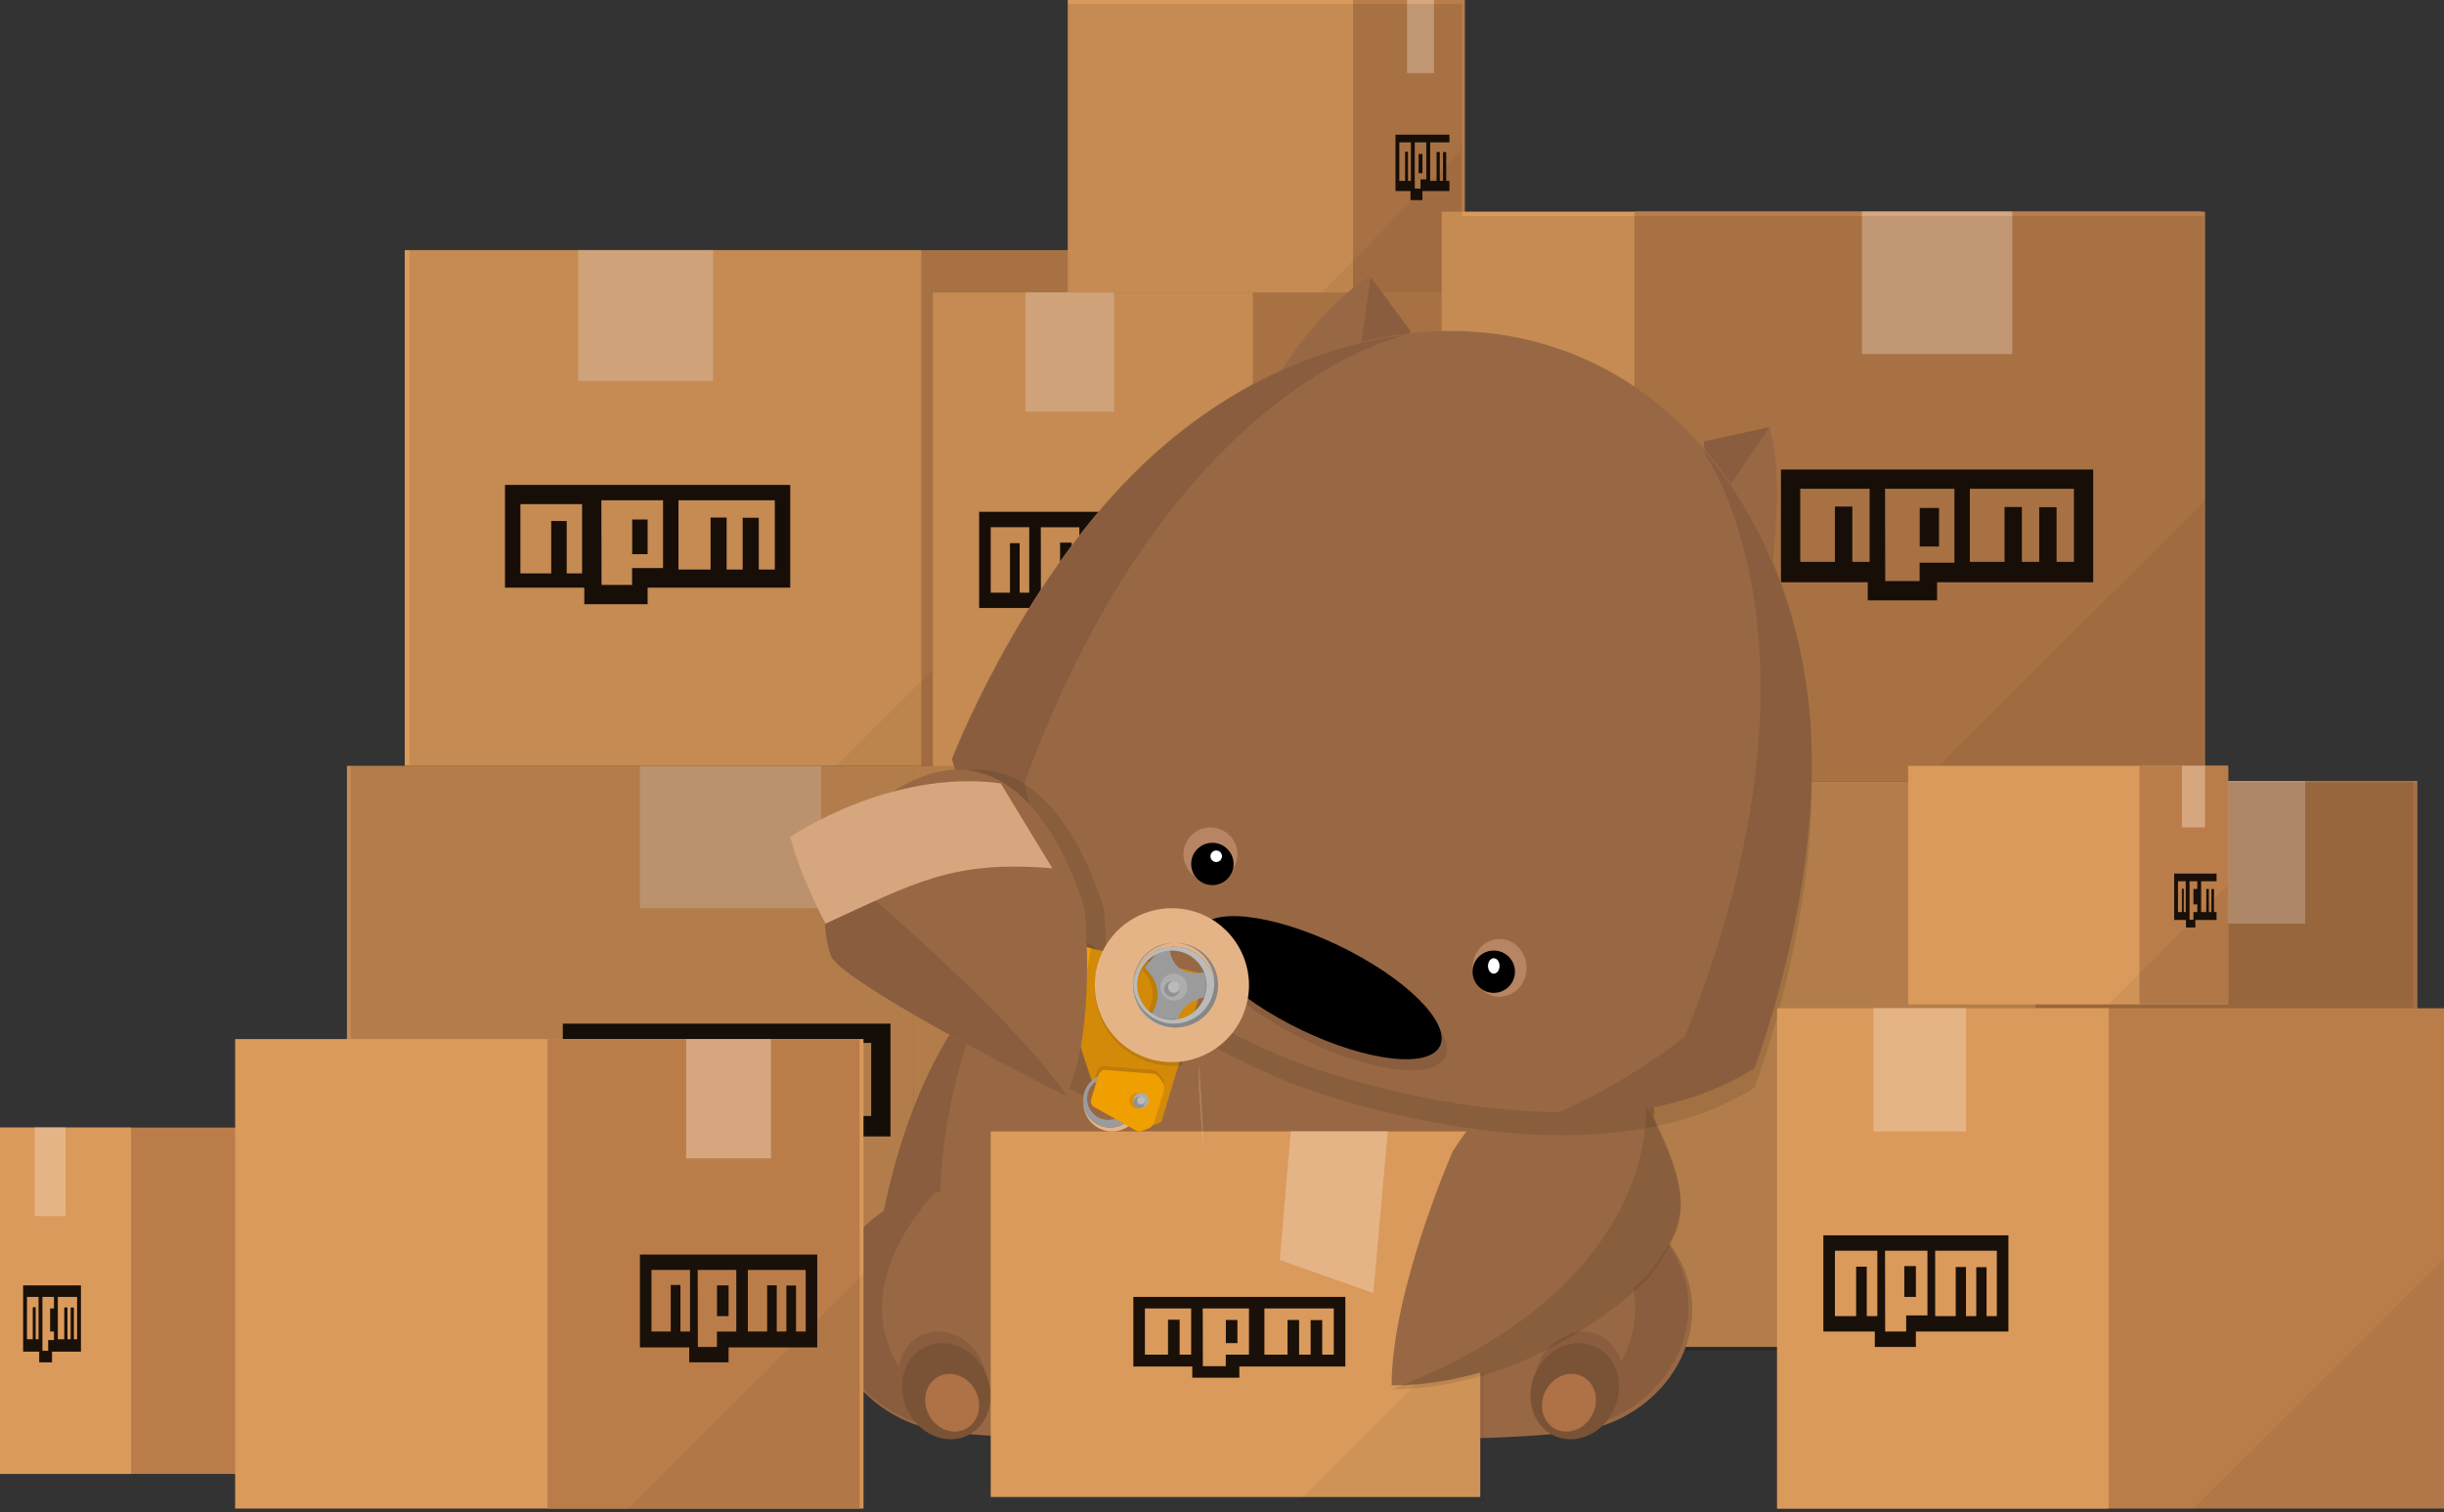 <?xml version="1.0" encoding="UTF-8" standalone="no"?>
<svg width="601px" height="372px" viewBox="0 0 601 372" version="1.1" xmlns="http://www.w3.org/2000/svg" xmlns:xlink="http://www.w3.org/1999/xlink" xmlns:sketch="http://www.bohemiancoding.com/sketch/ns">
    <rect x="0" y="0" width="601" height="372" fill="#333333" stroke="none"/>
    <!-- Generator: Sketch 3.3.3 (12072) - http://www.bohemiancoding.com/sketch -->
    <title>Wombat</title>
    <desc>Created with Sketch.</desc>
    <defs></defs>
    <g id="UI-Design" stroke="none" stroke-width="1" fill="none" fill-rule="evenodd" sketch:type="MSPage">
        <g id="UI---Organization---Marketing" sketch:type="MSArtboardGroup" transform="translate(-686, -104)">
            <g id="Hero" sketch:type="MSLayerGroup" transform="translate(0, 55)">
                <g id="Wombat" transform="translate(686, 49)" sketch:type="MSShapeGroup">
                    <g id="Layer_5" transform="translate(85.315, 0)">
                        <g id="Group" transform="translate(0, 188.366)">
                            <g>
                                <rect id="Rectangle-path" fill="#DA9A5B" x="1.45069474e-14" y="-1.47951365e-13" width="186.746" height="139.145"></rect>
                                <path d="M187.694,70.046 L117.546,140.092 L187.694,140.092 L187.694,70.046 Z" id="Shape" opacity="0.05" fill="#000000"></path>
                                <rect id="Rectangle-path" fill="#E5B486" x="72.044" y="-8.00258926e-14" width="44.554" height="35.023"></rect>
                                <g id="Page_1_11_" transform="translate(53.085, 63.42)" fill="#191009">
                                    <path d="M4.17065261e-13,-3.85683851e-14 L80.576,-3.85683851e-14 L80.576,27.728 L40.287,27.728 L40.287,32.183 L22.4,32.183 L22.4,27.728 L4.17065261e-13,27.728 L4.17065261e-13,-3.85683851e-14 L4.17065261e-13,-3.85683851e-14 Z M4.74,22.716 L13.74,22.716 L13.74,9.117 L18.265,9.117 L18.265,22.718 L22.751,22.718 L22.751,4.733 L4.74,4.733 L4.74,22.716 L4.74,22.716 Z M26.543,4.733 L26.597,27.45 L35.52,27.45 L35.52,22.917 L44.554,22.917 L44.554,4.733 L26.543,4.733 L26.543,4.733 Z M36.022,9.466 L40.762,9.466 L40.762,18.931 L36.022,18.931 L36.022,9.466 L36.022,9.466 Z M49.293,4.733 L49.293,22.718 L58.14,22.718 L58.14,9.214 L62.565,9.214 L62.565,22.718 L66.984,22.718 L66.984,9.268 L71.41,9.268 L71.41,22.718 L75.836,22.718 L75.836,4.733 L49.293,4.733 L49.293,4.733 Z" id="Rectangle_1_11_"></path>
                                </g>
                            </g>
                            <g transform="translate(139.349, 0)">
                                <rect id="Rectangle-path" fill="#BA7D4A" x="6.12675263e-13" y="-1.47951365e-13" width="187.694" height="139.145"></rect>
                                <rect id="Rectangle-path" fill="#DA9A5B" x="6.12675263e-13" y="-1.47951365e-13" width="140.297" height="139.145"></rect>
                                <path d="M187.694,70.046 L117.546,140.092 L187.694,140.092 L187.694,70.046 Z" id="Shape" opacity="0.05" fill="#000000"></path>
                                <g id="Page_1_10_" transform="translate(26.543, 63.42)" fill="#191009">
                                    <path d="M0.948,-3.85683851e-14 L78.68,-3.85683851e-14 L78.68,27.728 L39.814,27.728 L39.814,32.183 L22.557,32.183 L22.557,27.728 L0.948,27.728 L0.948,-3.85683851e-14 L0.948,-3.85683851e-14 Z M5.688,22.716 L14.215,22.716 L14.215,9.117 L18.501,9.117 L18.501,22.718 L22.751,22.718 L22.751,4.733 L5.688,4.733 L5.688,22.716 L5.688,22.716 L5.688,22.716 Z M26.543,4.733 L26.593,27.45 L35.047,27.45 L35.047,22.917 L43.606,22.917 L43.606,4.733 L26.543,4.733 L26.543,4.733 Z M35.074,9.466 L39.814,9.466 L39.814,18.931 L35.074,18.931 L35.074,9.466 L35.074,9.466 Z M48.345,4.733 L48.345,22.718 L56.876,22.718 L56.876,9.214 L61.142,9.214 L61.142,22.718 L65.403,22.718 L65.403,9.268 L69.674,9.268 L69.674,22.718 L73.94,22.718 L73.94,4.733 L48.345,4.733 L48.345,4.733 Z" id="Rectangle_1_10_"></path>
                                </g>
                                <rect id="Rectangle-path" fill="#E5B486" x="47.397" y="-8.00258926e-14" width="36.97" height="35.023"></rect>
                            </g>
                            <g transform="translate(321.355, 3.786)">
                                <rect id="Rectangle-path" fill="#DA9A5B" x="-7.01395566e-13" y="9.31554067e-15" width="187.694" height="139.145"></rect>
                                <rect id="Rectangle-path" fill="#BA7D4A" x="93.847" y="9.31554067e-15" width="93.847" height="139.145"></rect>
                                <g id="Page_1_2_" transform="translate(121.338, 63.42)" fill="#191009">
                                    <path d="M8.22965009e-13,1.92314358e-14 L53.085,1.92314358e-14 L53.085,27.727 L26.541,27.727 L26.541,32.183 L14.758,32.183 L14.758,27.727 L8.22965009e-13,27.727 L8.22965009e-13,1.92314358e-14 L8.22965009e-13,1.92314358e-14 Z M2.844,22.718 L8.529,22.718 L8.529,9.119 L11.386,9.119 L11.386,22.718 L14.219,22.718 L14.219,4.733 L2.844,4.733 L2.844,22.718 L2.844,22.718 Z M18.011,4.733 L18.043,27.45 L23.681,27.45 L23.681,22.919 L29.386,22.919 L29.386,4.733 L18.011,4.733 L18.011,4.733 Z M23.699,9.466 L26.543,9.466 L26.543,18.931 L23.699,18.931 L23.699,9.466 L23.699,9.466 Z M32.23,4.733 L32.23,22.718 L38.234,22.718 L38.234,9.216 L41.235,9.216 L41.235,22.718 L44.233,22.718 L44.233,9.27 L47.24,9.27 L47.24,22.718 L50.241,22.718 L50.241,4.733 L32.23,4.733 L32.23,4.733 Z" id="Rectangle_1_2_"></path>
                                </g>
                                <path d="M187.694,70.046 L117.546,140.092 L187.694,140.092 L187.694,70.046 Z" id="Shape" opacity="0.05" fill="#000000"></path>
                                <rect id="Rectangle-path" fill="#D6A67F" x="134.609" y="7.72410126e-14" width="25.595" height="35.023"></rect>
                            </g>
                        </g>
                        <g id="Group" transform="translate(14.219, 0)">
                            <g transform="translate(0, 61.527)">
                                <rect id="Rectangle-path" fill="#BA7D4A" x="1.35493192e-13" y="1.01017583e-13" width="169.683" height="126.84"></rect>
                                <rect id="Rectangle-path" fill="#DA9A5B" x="1.35366187e-13" y="1.01017583e-13" width="127.025" height="126.84"></rect>
                                <path d="M169.683,63.42 L106.17,126.84 L169.683,126.84 L169.683,63.42 Z" id="Shape" opacity="0.05" fill="#000000"></path>
                                <g id="Page_1_4_" transform="translate(23.699, 57.74)" fill="#191009">
                                    <path d="M0.949,4.14842037e-14 L71.096,4.14842037e-14 L71.096,25.281 L36.021,25.281 L36.021,29.344 L20.45,29.344 L20.45,25.281 L0.948,25.281 L0.949,4.14842037e-14 L0.949,4.14842037e-14 Z M4.74,21.771 L12.32,21.771 L12.32,8.888 L16.129,8.888 L16.129,21.771 L19.907,21.771 L19.907,4.733 L4.74,4.733 L4.74,21.771 L4.74,21.771 Z M24.647,3.787 L24.692,24.611 L32.206,24.611 L32.206,20.456 L39.814,20.456 L39.814,3.786 L24.647,3.787 L24.647,3.787 Z M32.23,8.519 L36.022,8.519 L36.022,17.038 L32.23,17.038 L32.23,8.519 L32.23,8.519 Z M43.606,3.786 L43.606,20.824 L51.505,20.824 L51.505,8.031 L55.454,8.031 L55.454,20.824 L59.399,20.824 L59.399,8.083 L63.354,8.083 L63.354,20.824 L67.304,20.824 L67.304,3.786 L43.606,3.786 L43.606,3.786 Z" id="Rectangle_1_4_"></path>
                                </g>
                                <rect id="Rectangle-path" fill="#E5B486" x="42.658" y="1.01017583e-13" width="33.178" height="32.183"></rect>
                            </g>
                            <g transform="translate(163.047, 0)">
                                <rect id="Rectangle-path" fill="#DA9A5B" x="8.28496708e-13" y="-5.30703556e-15" width="96.691" height="72.885"></rect>
                                <rect id="Rectangle-path" fill="#BA7D4A" x="70.148" y="-5.30703556e-15" width="27.491" height="72.885"></rect>
                                <g id="Page_1_7_" transform="translate(79.628, 33.13)" fill="#191009">
                                    <path d="M0.948,0 L14.219,0 L14.219,13.863 L7.584,13.863 L7.584,16.092 L4.638,16.092 L4.638,13.863 L0.949,13.863 L0.949,0 L0.948,0 L0.948,0 Z M1.896,11.359 L3.317,11.359 L3.317,4.201 L4.033,4.201 L4.033,11.359 L4.74,11.359 L4.74,1.893 L1.896,1.893 L1.896,11.359 L1.896,11.359 Z M5.688,1.894 L5.696,13.252 L7.105,13.252 L7.105,10.986 L8.532,10.986 L8.532,1.893 L5.688,1.894 L5.688,1.894 Z M6.636,4.733 L7.584,4.733 L7.584,9.466 L6.636,9.466 L6.636,4.733 L6.636,4.733 Z M9.479,1.893 L9.479,11.359 L11.06,11.359 L11.06,4.253 L11.849,4.253 L11.849,11.359 L12.639,11.359 L12.639,4.281 L13.431,4.281 L13.431,11.359 L14.219,11.359 L14.219,1.893 L9.479,1.893 L9.479,1.893 Z" id="Rectangle_1_7_"></path>
                                </g>
                                <path d="M96.691,36.916 L60.669,73.832 L96.691,73.832 L96.691,36.916 Z" id="Shape" opacity="0.05" fill="#000000"></path>
                                <rect id="Rectangle-path" fill="#D6A67F" x="83.42" y="-5.30703556e-15" width="6.636" height="17.985"></rect>
                            </g>
                            <g transform="translate(129.869, 71.939)">
                                <rect id="Rectangle-path" fill="#BA7D4A" x="4.3563948e-13" y="3.41171268e-14" width="158.308" height="118.321"></rect>
                                <rect id="Rectangle-path" fill="#DA9A5B" x="4.35229991e-13" y="3.41171268e-14" width="78.68" height="118.321"></rect>
                                <g id="Page_1_5_" transform="translate(11.375, 53.954)" fill="#191009">
                                    <path d="M-4.80592977e-13,4.38949131e-14 L44.554,4.38949131e-14 L44.554,23.648 L22.276,23.648 L22.276,27.45 L12.389,27.45 L12.389,23.648 L-4.80592977e-13,23.648 L-4.80592977e-13,4.38949131e-14 L-4.80592977e-13,4.38949131e-14 Z M2.844,19.878 L7.582,19.878 L7.582,7.71 L9.963,7.71 L9.963,19.878 L12.323,19.878 L12.323,3.786 L2.844,3.786 L2.844,19.878 L2.844,19.878 Z M15.167,3.786 L15.193,23.664 L19.892,23.664 L19.892,19.698 L24.647,19.698 L24.647,3.787 L15.167,3.787 L15.167,3.786 Z M19.907,7.573 L22.751,7.573 L22.751,15.145 L19.907,15.145 L19.907,7.573 L19.907,7.573 Z M27.491,3.786 L27.491,19.878 L32.546,19.878 L32.546,7.796 L35.073,7.796 L35.073,19.878 L37.598,19.878 L37.598,7.845 L40.131,7.845 L40.131,19.878 L42.658,19.878 L42.658,3.786 L27.491,3.786 L27.491,3.786 Z" id="Rectangle_1_5_"></path>
                                </g>
                                <path d="M158.308,59.634 L98.587,119.267 L158.308,119.267 L158.308,59.634 Z" id="Shape" opacity="0.05" fill="#000000"></path>
                                <rect id="Rectangle-path" fill="#E5B486" x="22.751" y="3.3845735e-14" width="21.803" height="29.344"></rect>
                            </g>
                            <g transform="translate(254.998, 52.061)">
                                <rect id="Rectangle-path" fill="#DA9A5B" x="6.61176314e-13" y="7.35628691e-15" width="186.746" height="140.092"></rect>
                                <rect id="Rectangle-path" fill="#BA7D4A" x="47.397" y="7.35628691e-15" width="140.297" height="140.092"></rect>
                                <path d="M187.694,70.992 L117.546,141.038 L187.694,141.038 L187.694,70.992 Z" id="Shape" opacity="0.05" fill="#000000"></path>
                                <g id="Page_1_6_" transform="translate(83.42, 63.42)" fill="#191009">
                                    <path d="M-5.19953735e-13,3.45220036e-14 L76.784,3.45220036e-14 L76.784,27.727 L38.392,27.727 L38.392,32.183 L21.345,32.183 L21.345,27.727 L-5.19953735e-13,27.727 L-5.19953735e-13,3.45220036e-14 L-5.19953735e-13,3.45220036e-14 Z M4.741,22.718 L13.267,22.718 L13.267,9.118 L17.553,9.118 L17.553,22.718 L21.803,22.718 L21.803,4.733 L4.74,4.733 L4.741,22.718 L4.741,22.718 Z M25.595,4.733 L25.646,27.45 L34.099,27.45 L34.099,22.918 L42.658,22.918 L42.658,4.733 L25.595,4.733 L25.595,4.733 Z M34.126,9.466 L38.866,9.466 L38.866,18.931 L34.126,18.931 L34.126,9.466 L34.126,9.466 Z M46.45,4.733 L46.45,22.718 L54.981,22.718 L54.981,9.215 L59.247,9.215 L59.247,22.718 L63.506,22.718 L63.506,9.27 L67.778,9.27 L67.778,22.718 L72.044,22.718 L72.044,4.733 L46.45,4.733 L46.45,4.733 Z" id="Rectangle_1_6_"></path>
                                </g>
                                <rect id="Rectangle-path" fill="#D6A67F" x="103.326" y="7.35628691e-15" width="36.97" height="35.023"></rect>
                            </g>
                        </g>
                        <path d="M481.235,192.12 L455.538,192.12 L414.655,192.12 L325.743,192.12 L325.743,188.366 L279.022,188.366 L222.662,188.366 L186.891,188.366 L185.866,188.366 L138.852,188.366 L115.638,188.366 L71.252,188.366 L-3.12638804e-13,188.366 L-3.12638804e-13,328.492 L116.807,328.492 L138.852,328.492 L186.891,328.492 L255.659,328.492 L279.022,328.492 L321.209,328.492 L321.209,332.244 L414.655,332.244 L438.017,332.244 L508.101,332.244 L508.101,262.182 L508.101,192.12 L481.235,192.12 Z" id="Shape" opacity="0.1" fill="#000000"></path>
                        <path d="M482.053,192.403 L456.674,192.403 L456.674,122.835 L456.674,53.162 L409.689,53.162 L372.886,53.162 L316.514,53.162 L274.263,53.162 L274.263,37.031 L274.263,0.947 L267.138,0.947 L260.473,0.947 L247.142,0.947 L177.338,0.947 L177.338,61.564 L142.246,61.564 L91.125,61.564 L57.751,61.564 L15.396,61.564 L15.396,188.202 L0.948,188.202 L0.948,328.043 L117.541,328.043 L139.591,328.043 L187.641,328.043 L256.425,328.043 L279.793,328.043 L321.822,328.043 L321.822,332.244 L415.457,332.244 L438.824,332.244 L509.049,332.244 L509.049,262.072 L509.049,192.403 L482.053,192.403 Z" id="Shape" opacity="0.1" fill="#000000"></path>
                    </g>
                    <g id="Layer_3" transform="translate(194.33, 68.153)">
                        <g id="npm-wombat_1_">
                            <g id="body__x2B__legs_1_" transform="translate(9.479, 140.092)">
                                <g id="body_3_" transform="translate(9.479, 0)">
                                    <g id="body_4_">
                                        <path d="M178.364,55.948 C163.363,24.653 132.667,-4.26325641e-14 96.689,-4.26325641e-14 C60.712,-4.26325641e-14 30.017,24.653 15.015,55.948 C0.014,87.244 -1.27897692e-13,124.739 -1.27897692e-13,124.739 C32.679,146.853 96.69,148.611 96.69,148.611 C96.69,148.611 160.713,146.847 193.382,124.739 C193.38,124.739 193.365,87.244 178.364,55.948 L178.364,55.948 Z" id="body_5_" fill="#986844"></path>
                                        <g id="body_shadow_1_" transform="translate(0, 32.183)" fill="#895D3D">
                                            <path d="M38.866,108.855 C1.99,75.115 24.915,15.047 24.915,15.047 L35.597,-3.55271368e-14 C35.597,-3.55271368e-14 31.998,1.199 28.592,2.205 C23.172,8.872 18.545,16.217 14.871,23.971 C1.027,53.184 0.071,87.784 0.004,92.375 L0.004,92.399 C0.003,92.458 0.002,92.509 0.002,92.557 L0.002,92.586 C0.001,92.625 0.001,92.664 0.001,92.697 C0.001,92.715 -2.48689958e-14,92.728 -2.48689958e-14,92.743 L-2.48689958e-14,92.803 L-2.48689958e-14,92.844 L-2.48689958e-14,92.894 C10.701,100.22 24.795,105.315 38.866,108.855 L38.866,108.855 L38.866,108.855 Z" id="Shape"></path>
                                            <path d="M154.516,108.855 C191.389,75.115 168.466,15.047 168.466,15.047 L157.785,-3.55271368e-14 C157.785,-3.55271368e-14 161.384,1.198 164.79,2.204 C170.208,8.871 174.835,16.217 178.509,23.971 C192.351,53.183 193.309,87.783 193.376,92.374 C193.376,92.384 193.377,92.391 193.377,92.4 C193.378,92.459 193.378,92.509 193.379,92.556 L193.379,92.586 C193.381,92.626 193.381,92.664 193.381,92.697 C193.381,92.714 193.381,92.73 193.381,92.744 C193.381,92.765 193.382,92.785 193.382,92.804 L193.382,92.844 L193.382,92.894 C182.679,100.22 168.587,105.316 154.516,108.855 L154.516,108.855 L154.516,108.855 Z" id="Shape"></path>
                                        </g>
                                    </g>
                                    <g id="belly_1_" transform="translate(0, 74.779)">
                                        <path d="M96.685,7.10542736e-15 C55.524,7.10542736e-15 19.766,11.651 1.695,28.762 C0.004,41.296 -6.11066753e-13,50.017 -6.11066753e-13,50.017 C32.679,72.079 96.691,73.832 96.691,73.832 C96.691,73.832 160.713,72.073 193.382,50.017 C193.382,50.017 193.377,41.303 191.689,28.777 C173.621,11.657 137.856,7.10542736e-15 96.685,7.10542736e-15 L96.685,7.10542736e-15 Z" id="Shape" fill="#B78563"></path>
                                        <g id="belly_shadow_1_" transform="translate(0, 17.038)" fill="#A57859">
                                            <path d="M38.866,50.168 C38.866,50.168 19.433,34.895 17.974,0.947 C17.974,0.947 6.13,7.532 1.678,12.663 C0.003,25.317 -4.33431069e-13,34.119 -4.33431069e-13,34.119 C10.7,41.484 24.792,46.607 38.866,50.168 C38.865,50.168 38.865,50.168 38.866,50.168 L38.866,50.168 Z" id="Shape"></path>
                                            <path d="M154.516,50.168 C154.516,50.168 173.948,34.895 175.407,0.947 C175.407,0.947 187.251,7.532 191.704,12.663 C193.379,25.317 193.382,34.119 193.382,34.119 C182.683,41.484 168.591,46.607 154.516,50.168 L154.516,50.168 L154.516,50.168 Z" id="Shape"></path>
                                        </g>
                                    </g>
                                </g>
                                <g id="legs_1_" transform="translate(0, 83.298)">
                                    <g id="leg_3_">
                                        <path d="M65.679,17.775 C65.679,17.774 65.679,17.774 65.679,17.774 C60.108,7.818 48.256,0.947 34.535,0.947 C15.462,0.947 -1.77635684e-13,14.225 -1.77635684e-13,30.602 C-1.77635684e-13,44.994 11.839,58.004 27.3,60.358 C42.761,62.712 72.923,62.466 72.923,62.466 C80.331,57.11 72.015,28.906 65.679,17.775 L65.679,17.775 Z" id="Shape" fill="#986844"></path>
                                        <g id="shadow_6_" transform="translate(0, 0.947)" fill="#895D3D">
                                            <path d="M34.218,59.126 C-8.674,33.817 26.985,0.013 26.998,3.55271368e-15 C11.566,2.871 3.90798505e-13,14.752 3.90798505e-13,28.977 C3.90798505e-13,43.359 11.731,56.361 27.051,58.714 C29.43,59.08 32.16,59.383 35.074,59.634 C34.794,59.468 34.511,59.298 34.218,59.126 L34.218,59.126 Z" id="Shape"></path>
                                            <path d="M33.878,57.367 C38.935,54.37 40.387,47.234 37.121,41.429 C33.855,35.623 27.108,33.346 22.051,36.343 C16.994,39.34 15.542,46.476 18.808,52.281 C22.074,58.087 28.821,60.363 33.878,57.367 L33.878,57.367 Z" id="Oval"></path>
                                        </g>
                                        <g id="Group" transform="translate(13.271, 35.023)">
                                            <path d="M21.554,26.13 C26.611,23.133 28.064,15.997 24.798,10.192 C21.533,4.386 14.786,2.11 9.728,5.107 C4.671,8.104 3.219,15.24 6.484,21.045 C9.75,26.85 16.497,29.127 21.554,26.13 L21.554,26.13 Z" id="Oval" fill="#7A5336"></path>
                                            <path d="M20.662,24.765 C23.741,22.967 24.625,18.686 22.637,15.202 C20.649,11.719 16.542,10.353 13.464,12.151 C10.385,13.949 9.502,18.23 11.489,21.714 C13.477,25.197 17.584,26.563 20.662,24.765 L20.662,24.765 Z" id="Oval" fill="#AF7146"></path>
                                        </g>
                                    </g>
                                    <g id="leg_1_" transform="translate(136.505, 0)">
                                        <path d="M10.157,17.775 C10.157,17.774 10.157,17.774 10.158,17.774 C15.729,7.818 27.581,0.947 41.301,0.947 C60.374,0.947 75.836,14.225 75.836,30.602 C75.836,44.994 63.996,58.004 48.537,60.358 C33.076,62.712 2.913,62.466 2.913,62.466 C-4.495,57.11 3.821,28.906 10.157,17.775 L10.157,17.775 Z" id="Shape" fill="#986844"></path>
                                        <g id="shadow_5_" transform="translate(32.23, 0.947)" fill="#895D3D">
                                            <path d="M8.439,59.126 C51.334,33.817 15.673,0.013 15.66,3.55271368e-15 C31.092,2.871 42.658,14.752 42.658,28.977 C42.658,43.359 30.926,56.361 15.607,58.714 C13.228,59.08 10.498,59.383 7.584,59.634 C7.863,59.468 8.148,59.298 8.439,59.126 L8.439,59.126 Z" id="Shape"></path>
                                            <path d="M21.554,36.343 C16.497,33.346 9.75,35.623 6.484,41.428 C3.219,47.234 4.671,54.369 9.728,57.366 C14.786,60.363 21.533,58.087 24.798,52.282 C28.064,46.476 26.611,39.34 21.554,36.343 L21.554,36.343 Z" id="Oval"></path>
                                        </g>
                                        <g id="Group" transform="translate(31.282, 35.023)">
                                            <path d="M21.554,5.107 C16.496,2.11 9.75,4.386 6.484,10.192 C3.219,15.997 4.671,23.133 9.729,26.13 C14.786,29.127 21.533,26.85 24.798,21.045 C28.064,15.24 26.611,8.104 21.554,5.107 L21.554,5.107 Z" id="Oval" fill="#7A5336"></path>
                                            <path d="M17.818,12.151 C14.74,10.353 10.633,11.719 8.645,15.202 C6.658,18.685 7.542,22.967 10.62,24.765 C13.698,26.563 17.805,25.197 19.793,21.714 C21.781,18.231 20.897,13.949 17.818,12.151 L17.818,12.151 Z" id="Oval" fill="#AF7146"></path>
                                        </g>
                                    </g>
                                </g>
                            </g>
                            <g id="arms_1_" transform="translate(49.293, 210.137)">
                                <g id="Group">
                                    <rect id="Rectangle-path" fill="#DA9A5B" x="2.56184926e-13" y="-2.35401181e-14" width="120.39" height="89.924"></rect>
                                    <path d="M121.338,45.435 L75.836,90.87 L121.338,90.87 L121.338,45.435 Z" id="Shape" opacity="0.05" fill="#000000"></path>
                                    <path d="M73.786,7.10542736e-15 L97.639,7.10542736e-15 L94.089,39.756 L71.096,31.634 L73.786,7.10542736e-15 Z" id="Shape" fill="#E5B486"></path>
                                    <g id="Page_1_1_" transform="translate(35.074, 40.702)" fill="#191009">
                                        <path d="M4.20172659e-13,3.38389198e-14 L52.137,3.38389198e-14 L52.137,17.125 L26.068,17.125 L26.068,19.878 L14.494,19.878 L14.494,17.125 L0.001,17.125 L4.20172659e-13,3.38389198e-14 L4.20172659e-13,3.38389198e-14 Z M2.844,14.198 L8.528,14.198 L8.528,5.61 L11.386,5.61 L11.386,14.198 L14.219,14.198 L14.219,2.84 L2.844,2.84 L2.844,14.198 L2.844,14.198 Z M17.063,2.841 L17.097,17.038 L22.733,17.038 L22.733,14.206 L28.438,14.206 L28.438,2.84 L17.064,2.84 L17.063,2.841 L17.063,2.841 Z M22.751,5.679 L25.595,5.679 L25.595,11.359 L22.751,11.359 L22.751,5.679 L22.751,5.679 Z M32.23,2.84 L32.23,14.197 L37.918,14.197 L37.918,5.67 L40.762,5.67 L40.762,14.198 L43.603,14.198 L43.603,5.706 L46.449,5.706 L46.449,14.198 L49.293,14.198 L49.293,2.84 L32.23,2.84 L32.23,2.84 Z" id="Rectangle_1_1_"></path>
                                    </g>
                                </g>
                            </g>
                            <g id="arm_7_" transform="translate(147.88, 190.26)">
                                <path d="M63.21,13.962 C75.55,37.895 71.612,43.324 63.623,54.37 C60.748,58.345 33.94,82.351 1.41398004e-12,82.351 C1.41398004e-12,58.964 15.019,24.8 15.019,24.8 C15.019,24.8 44.225,-22.862 63.21,13.962 L63.21,13.962 Z" id="arm_8_" fill="#986844"></path>
                                <path d="M1.48503432e-12,83.298 C33.94,83.298 60.748,59.186 63.624,55.193 C71.611,44.099 75.55,38.646 63.21,14.608 C62.97,14.14 62.726,13.694 62.482,13.252 C62.52,13.617 66.849,57.657 1.48503432e-12,83.298 L1.48503432e-12,83.298 Z" id="Shape" opacity="0.1" fill="#000000"></path>
                            </g>
                            <g id="npm_-_wombat_-_face_1_" transform="translate(39.814, 0)">
                                <path d="M44.534,53.879 C15.937,82.542 -7.10542736e-14,123.891 -7.10542736e-14,123.891 C4.686,140.596 16.296,154.717 29.452,166.034 C29.449,166.03 29.447,166.025 29.445,166.021 C54.178,187.303 84.393,198.676 84.393,198.676 C84.393,198.676 114.471,210.369 147.13,211.051 C147.129,211.051 147.128,211.052 147.127,211.052 C150.064,211.115 153.004,211.087 155.938,210.954 C170.329,210.298 185.016,207.167 197.305,199.374 C197.954,197.677 198.542,195.957 199.118,194.234 C202.682,183.573 205.509,172.645 207.621,161.607 C210.469,146.723 212.057,131.442 211.126,116.287 C210.237,101.821 206.985,87.463 201.213,74.145 C201.935,69.771 203.734,56.068 200.527,43.205 L184.038,46.808 C176.427,38.205 167.168,31.063 156.723,26.208 C142.878,19.774 127.4,17.61 112.265,19.359 L112.271,19.353 L112.271,19.351 L112.271,19.351 L112.271,19.351 L102.435,5.679 C91.409,13.106 83.545,24.5 81.151,28.224 C67.741,34.351 55.217,43.173 44.534,53.879 C15.937,82.542 55.217,43.173 44.534,53.879 L44.534,53.879 Z" id="Shape" opacity="0.1" fill="#000000"></path>
                                <g id="ears_1_" transform="translate(80.576, 0)">
                                    <g id="ear_3_">
                                        <path d="M-6.03961325e-13,23.588 L19.023,25.557 L31.282,13.566 L21.634,-1.95399252e-14 C8.555,8.91 -6.03961325e-13,23.588 -6.03961325e-13,23.588 L-6.03961325e-13,23.588 Z" id="Shape" fill="#986844"></path>
                                        <path d="M19.907,17.038 L22.35,5.32907052e-14 L32.23,13.416 L29.38,16.109 L19.907,17.038 Z" id="Shape" fill="#895D3D"></path>
                                    </g>
                                    <g id="ear_2_" transform="translate(104.274, 36.916)">
                                        <path d="M16.621,32.183 L1.154,20.795 L5.32907052e-14,3.581 L16.201,1.03028697e-13 C20.012,15.473 16.622,32.184 16.621,32.183 L16.621,32.183 Z" id="Shape" fill="#986844"></path>
                                        <path d="M6.487,14.198 L16.115,1.32338585e-13 L-7.79820652e-13,3.522 L0.26,7.364 L6.487,14.198 Z" id="Shape" fill="#895D3D"></path>
                                    </g>
                                </g>
                                <path d="M0,118.294 C13.499,166.357 84.393,193.007 84.393,193.007 C84.393,193.007 154.991,220.431 197.319,193.704 C197.319,193.704 213.23,152.382 211.217,112.046 C209.201,71.711 188.352,32.574 151.642,18.545 C114.933,4.516 73.14,19.713 44.541,48.348 C15.942,76.984 -0.001,118.295 0,118.294 L0,118.294 Z" id="head_1_" fill="#986844"></path>
                                <g id="nose_1_" transform="translate(91.003, 176.061) rotate(-45) translate(-91.003, -176.061) translate(56.877, 142.931)">
                                    <path d="M21.22,32.786 C25.996,50.005 35.446,64.805 42.326,65.841 C49.207,66.877 50.912,53.757 46.135,36.537 C41.359,19.317 31.909,4.518 25.029,3.482 C18.148,2.446 16.443,15.566 21.22,32.786 L21.22,32.786 L21.22,32.786 Z" id="nose_3_" fill="#895D3D"></path>
                                    <path d="M22.168,29.944 C26.945,47.163 36.394,61.963 43.275,63 C50.155,64.037 51.861,50.918 47.084,33.698 C42.308,16.478 32.858,1.678 25.978,0.641 C19.097,-0.395 17.392,12.724 22.168,29.944 L22.168,29.944 L22.168,29.944 Z" id="nose_2_" fill="#000000"></path>
                                </g>
                                <g id="face_1_" transform="translate(55.929, 135.359)">
                                    <g id="eyes_1_">
                                        <g id="eye_2_" transform="translate(72.044, 27.45)">
                                            <path d="M9.012,0.474 C12.433,1.878 14.141,5.983 12.83,9.643 C11.516,13.302 7.679,15.129 4.259,13.726 C0.839,12.32 -0.87,8.216 0.442,4.557 C1.755,0.896 5.592,-0.932 9.012,0.474 L9.012,0.474 Z" id="Shape" fill="#B78563"></path>
                                            <ellipse id="Oval" fill="#000000" cx="5.214" cy="8.046" rx="5.214" ry="5.206"></ellipse>
                                            <ellipse id="Oval" fill="#FFFFFF" cx="5.214" cy="6.626" rx="1.422" ry="1.893"></ellipse>
                                        </g>
                                        <g id="eye_1_">
                                            <path d="M9.96,0.442 C6.541,-0.869 2.704,0.837 1.39,4.252 C0.077,7.668 1.786,11.498 5.207,12.81 C8.627,14.121 12.464,12.416 13.777,9 C15.09,5.585 13.381,1.753 9.96,0.442 L9.96,0.442 Z" id="Shape" fill="#B78563"></path>
                                            <ellipse id="Oval" fill="#000000" cx="8.058" cy="8.992" rx="5.214" ry="5.206"></ellipse>
                                            <ellipse id="Oval" fill="#FFFFFF" cx="9.006" cy="7.099" rx="1.422" ry="1.42"></ellipse>
                                        </g>
                                    </g>
                                </g>
                                <path d="M183.963,41.649 C200.537,60.369 209.898,86.261 211.216,112.666 C213.236,153.142 197.274,194.61 197.274,194.61 C182.528,203.924 164.363,206.684 146.932,206.32 C164.967,199.107 180.206,186.816 180.206,186.816 C219.329,89.455 184.655,42.569 183.963,41.649 L183.963,41.649 Z M111.858,14.198 C87.139,17.061 62.959,30.032 44.371,48.735 C15.879,77.404 0,118.763 0,118.763 C4.67,135.472 16.236,149.596 29.343,160.916 C20.843,143.577 17.795,124.332 17.795,124.332 C53.867,26.132 110.734,14.422 111.858,14.198 L111.858,14.198 Z" id="shadow_4_" fill="#895D3D"></path>
                            </g>
                            <g id="arm_3_" transform="translate(8.532, 121.16)">
                                <path d="M25.538,3.08 C5.562,13.009 2.203,34.288 6.242,45.682 C7.696,49.782 30.975,63.567 63.858,80.458 C71.696,64.754 68.596,34.339 68.596,34.339 C68.596,34.339 56.273,-12.199 25.538,3.08 L25.538,3.08 Z" id="arm_4_" opacity="0.1" fill="#000000"></path>
                                <g id="Group" transform="translate(25.595, 33.13)">
                                    <g transform="translate(0, 3.786)">
                                        <path d="M50.401,50.94 C48.477,50.343 43.342,40.82 43.342,40.82 L40.112,39.818 C39.619,38.519 36.138,28.416 36.46,27.344 C36.783,26.271 35.628,25.818 35.628,25.818 C35.628,25.818 34.945,25.606 33.704,25.221 C32.461,24.836 31.838,23.284 31.688,22.202 C31.537,21.12 27.667,19.527 25.806,19.846 C23.945,20.165 22.719,21.509 21.451,20.081 C20.183,18.653 16.066,17.168 14.451,16.667 C12.836,16.165 7.951,14.994 5.423,15.727 C2.892,16.461 2.424,16.315 1.367,15.987 C-0.154,15.515 -0.33,15.737 0.466,13.086 C0.713,12.266 2.534,6.208 3.217,3.937 C3.9,1.664 5.183,0.354 8.39,1.211 C11.594,2.067 29.265,9.04 29.265,9.04 C30.316,9.458 31.027,8.975 31.027,8.975 C31.027,8.975 33.509,6.819 34.129,6.183 C34.751,5.549 35.553,5.74 35.553,5.74 L39.528,6.974 C39.528,6.974 64.309,12.467 66.172,13.045 C68.035,13.623 67.038,16.776 67.038,16.776 L57.137,49.715 C55.783,50.468 52.326,51.538 50.401,50.94 L50.401,50.94 Z" id="Shape" fill="#D38A09"></path>
                                        <path d="M53.951,9.81 C52.604,10.86 51.531,12.291 50.99,14.012 C49.553,18.58 52.155,23.415 56.858,24.809 C60.471,25.881 64.312,24.622 66.356,21.851 L65.542,24.446 C63.18,26.356 59.728,27.034 56.463,26.065 C51.048,24.458 48.098,18.905 49.752,13.646 C50.268,12.007 51.181,10.59 52.357,9.466 C52.898,9.583 53.412,9.692 53.951,9.81 L53.951,9.81 Z M68.202,16.092 C68.326,15.155 68.289,13.852 67.304,13.252 C67.769,14.146 68.076,15.103 68.202,16.092 L68.202,16.092 Z" id="Shape" opacity="0.1" fill="#000000"></path>
                                        <path d="M43.215,7.573 C42.573,8.724 42.014,9.95 41.612,11.259 C38.504,21.367 44.179,32.048 54.357,35.134 C56.984,35.931 59.703,36.159 62.103,35.813 L66.084,22.867 C64.442,24.478 62.256,25.436 59.929,25.451 C60.881,21.095 64.779,19.658 67.252,19.069 L67.974,16.722 C67.974,16.722 69.002,13.539 67.109,12.964 C67.061,12.951 67.106,12.966 67.029,12.944 C63.568,13.471 61.457,12.63 60.172,11.346 C54.684,10.106 47.342,8.483 43.215,7.573 L43.215,7.573 Z M52.39,12.305 C56.184,16.551 55.068,20.417 53.698,22.718 C51.533,20.538 50.606,17.279 51.569,14.154 C51.772,13.493 52.052,12.876 52.39,12.305 L52.39,12.305 Z" id="Shape" opacity="0.1" fill="#000000"></path>
                                        <path d="M39.814,6.954 C39.651,6.917 39.585,6.962 39.585,6.962 L35.605,5.732 C35.605,5.732 34.793,5.538 34.172,6.172 C33.549,6.805 31.064,8.928 31.064,8.928 C31.064,8.928 30.331,9.417 29.278,9 C29.278,9 11.613,2.063 8.403,1.209 C5.193,0.355 3.906,1.668 3.222,3.935 C2.538,6.201 0.714,12.244 0.467,13.062 C-0.33,15.705 -0.156,15.489 1.369,15.96 C2.426,16.287 2.929,16.448 5.461,15.716 C7.993,14.985 12.867,16.157 14.485,16.657 C16.102,17.157 20.21,18.653 21.48,20.077 C22.75,21.501 23.963,20.193 25.827,19.876 C27.691,19.557 31.585,21.078 31.736,22.156 C31.885,23.234 32.507,24.782 33.752,25.166 C34.996,25.55 35.679,25.762 35.679,25.762 C35.679,25.762 36.675,25.964 36.512,26.504 C36.513,26.5 36.556,26.359 36.556,26.359 L39.814,6.954 L39.814,6.954 Z" id="Shape" fill="#EF9F00"></path>
                                        <path d="M3.302,3.982 C3.18,4.391 3.022,4.924 2.844,5.527 C13.714,8.772 29.914,15.145 29.914,15.145 L36.97,6.239 L35.605,5.808 C35.605,5.808 34.796,5.611 34.176,6.256 C33.556,6.899 31.076,9.055 31.076,9.055 C31.076,9.055 30.344,9.553 29.294,9.129 C29.294,9.129 11.673,2.081 8.471,1.214 C5.268,0.345 3.983,1.679 3.302,3.982 L3.302,3.982 Z" id="Shape" fill="#E29000"></path>
                                        <path d="M66.356,40.392 L66.365,35.023 L67.304,50.478 L67.295,55.847 L66.356,40.392 L66.356,40.392 Z" id="glass" opacity="0.2" fill="#FFFFFF"></path>
                                        <path id="Rectangle-path" fill="#E5B486" d="M52.138,26.504 L52.137,29.067 L52.249,47.328 L52.249,44.765 L52.138,26.504 L52.138,26.504 Z"></path>
                                        <path d="M56.239,37.534 C56.239,37.534 55.818,36.928 54.594,36.897 C53.37,36.866 43.017,35.97 43.017,35.97 C43.017,35.97 41.726,35.918 41.304,37.292 C41.152,37.788 40.921,38.543 40.762,39.06 L43.783,39.979 C43.783,39.979 49.095,49.44 51.038,50.032 C52.038,50.336 53.443,50.073 54.736,49.808 C55.14,49.379 55.398,48.896 55.398,48.896 L56.586,45.025 L56.624,44.9 L57.796,41.078 C57.796,41.078 57.973,39.903 57.456,39.131 C56.937,38.36 56.239,37.534 56.239,37.534 L56.239,37.534 Z" id="Shape" opacity="0.1" fill="#000000"></path>
                                        <g transform="translate(37.918, 36.916)" id="Shape">
                                            <path d="M9.186,1.257 C5.438,0.113 1.456,2.228 0.311,5.972 C-0.834,9.715 1.284,13.691 5.034,14.835 C8.783,15.978 12.763,13.863 13.908,10.119 C15.054,6.377 12.936,2.4 9.186,1.257 L9.186,1.257 Z M8.573,1.237 C12.076,2.305 14.05,6.008 12.981,9.507 C11.91,13.005 8.202,14.976 4.697,13.908 C1.194,12.839 -0.779,9.136 0.291,5.637 C1.361,2.138 5.069,0.169 8.573,1.237 L8.573,1.237 Z" fill="#E5B486"></path>
                                            <path d="M8.573,1.237 C5.07,0.168 1.361,2.139 0.291,5.638 C-0.779,9.137 1.194,12.84 4.698,13.908 C8.202,14.976 11.909,13.005 12.981,9.507 C14.05,6.008 12.077,2.305 8.573,1.237 L8.573,1.237 Z M7.685,2.121 C10.434,2.958 11.987,5.875 11.147,8.619 C10.308,11.364 7.39,12.916 4.64,12.078 C1.89,11.24 0.336,8.324 1.176,5.579 C2.015,2.834 4.935,1.282 7.685,2.121 L7.685,2.121 Z" fill="#9B9B9B"></path>
                                        </g>
                                        <g transform="translate(39.814, 36.916)">
                                            <path d="M14.941,0.905 C13.706,0.873 3.358,-4.17443857e-14 3.358,-4.17443857e-14 C3.358,-4.17443857e-14 2.263,0.012 1.838,1.399 C1.487,2.544 1.12,3.739 1.002,4.122 C1.002,4.122 0.989,4.167 0.964,4.248 C0.845,4.638 0.467,5.874 0.114,7.022 C-0.311,8.407 0.589,9.026 0.589,9.026 C0.589,9.026 9.62,14.047 10.664,14.709 C11.706,15.371 12.345,15.082 12.345,15.082 C12.345,15.082 13.336,14.764 14.206,14.408 C15.076,14.054 15.54,12.954 15.54,12.954 L16.739,9.046 L16.777,8.92 L17.96,5.062 C17.96,5.062 18.191,3.892 17.669,3.113 C17.148,2.334 16.51,1.519 16.51,1.519 C16.51,1.519 16.176,0.936 14.941,0.905 L14.941,0.905 Z" id="Shape" fill="#EF9F00"></path>
                                            <g transform="translate(9.479, 5.679)">
                                                <ellipse id="shadow" opacity="0.1" fill="#000000" cx="1.896" cy="1.893" rx="1.896" ry="1.893"></ellipse>
                                                <g>
                                                    <ellipse id="Oval" fill="#ADADAD" cx="2.844" cy="1.893" rx="1.896" ry="1.893"></ellipse>
                                                    <path d="M2.785,1.008 C3.536,1.237 3.958,2.033 3.73,2.782 C3.501,3.53 2.705,3.953 1.955,3.724 C1.206,3.496 0.781,2.7 1.01,1.952 C1.239,1.202 2.036,0.78 2.785,1.008 L2.785,1.008 Z" id="Shape" fill="#919191"></path>
                                                    <ellipse id="Oval" fill="#BABABA" cx="2.844" cy="1.893" rx="0.948" ry="0.947"></ellipse>
                                                </g>
                                            </g>
                                        </g>
                                    </g>
                                    <g transform="translate(40.762, 0)">
                                        <g transform="translate(11.375, 8.519)">
                                            <path d="M18.368,7.5 C6.203,11.389 6.965,0.947 6.965,0.947 C3.576,3.187 0.948,7.075 0.948,7.075 C7.854,14.048 1.175,20.173 1.175,20.173 C2.888,24.599 8.632,23.558 8.632,23.558 C8.058,13.373 18.852,14.029 18.852,14.029 C21.481,11.017 18.368,7.5 18.368,7.5 L18.368,7.5 Z" id="Shape" fill="#9B9B9B"></path>
                                            <g transform="translate(0.948, 0.947)" id="Shape" fill="#000000" opacity="0.1">
                                                <path d="M0.804,17.038 C0.52,17.431 0.239,17.761 -5.64881475e-13,18.021 C0.919,18.65 1.973,19.149 3.136,19.473 C4.529,19.861 5.943,19.96 7.305,19.813 C7.367,19.359 7.463,18.936 7.584,18.539 C6.27,18.741 4.887,18.679 3.529,18.299 C2.518,18.019 1.604,17.585 0.804,17.038 L0.804,17.038 Z"></path>
                                                <path d="M3.712,0.257 C2.651,1.105 1.709,2.024 0.948,2.84 C2.331,1.925 3.972,1.377 5.688,1.293 C5.582,0.809 5.526,0.366 5.499,4.57411886e-14 C4.892,0.037 4.294,0.123 3.712,0.257 L3.712,0.257 Z"></path>
                                                <path d="M15.824,13.009 C16.332,10.817 16.158,8.593 15.437,6.626 C15.013,6.729 14.606,6.811 14.219,6.871 C14.97,8.751 15.142,10.929 14.561,13.047 C14.542,13.116 14.52,13.185 14.5,13.252 C14.972,13.137 15.42,13.059 15.824,13.009 L15.824,13.009 Z"></path>
                                            </g>
                                            <g transform="translate(4.74, 8.519)">
                                                <ellipse id="Oval" fill="#ADADAD" cx="3.318" cy="3.313" rx="3.318" ry="3.313"></ellipse>
                                                <path d="M3.398,1.976 C4.397,2.282 4.963,3.341 4.657,4.341 C4.351,5.338 3.289,5.902 2.29,5.596 C1.291,5.291 0.725,4.232 1.031,3.233 C1.336,2.234 2.397,1.671 3.398,1.976 L3.398,1.976 Z" id="Shape" fill="#919191"></path>
                                                <path d="M3.733,1.955 C4.483,2.184 4.907,2.979 4.678,3.728 C4.448,4.476 3.652,4.899 2.903,4.671 C2.153,4.442 1.729,3.647 1.958,2.898 C2.187,2.15 2.984,1.727 3.733,1.955 L3.733,1.955 Z" id="Shape" fill="#BABABA"></path>
                                            </g>
                                        </g>
                                        <g id="tape_1_" transform="translate(0, 0)">
                                            <path d="M24.495,1.777 C14.483,-1.276 3.89,4.353 0.832,14.35 C-2.227,24.346 3.411,34.925 13.422,37.979 C23.434,41.032 34.028,35.403 37.086,25.406 C40.144,15.41 34.506,4.831 24.495,1.777 L24.495,1.777 Z M22.34,10.846 C27.587,12.447 30.555,18.013 28.951,23.254 C27.348,28.494 21.774,31.456 16.525,29.856 C11.277,28.254 8.312,22.689 9.914,17.448 C11.517,12.207 17.093,9.246 22.34,10.846 L22.34,10.846 Z" id="Shape" fill="#E5B486"></path>
                                            <g id="Group" transform="translate(9.479, 9.466)">
                                                <path d="M12.86,1.381 C7.612,-0.22 2.038,2.742 0.435,7.982 C-1.168,13.224 1.798,18.789 7.046,20.39 C12.294,21.991 17.869,19.028 19.472,13.789 C21.075,8.548 18.108,2.981 12.86,1.381 L12.86,1.381 Z M11.971,2.266 C16.469,3.637 19.012,8.408 17.638,12.9 C16.265,17.392 11.486,19.93 6.988,18.559 C2.489,17.187 -0.053,12.416 1.321,7.924 C2.696,3.432 7.473,0.893 11.971,2.266 L11.971,2.266 Z" id="Shape" fill="#BABABA"></path>
                                                <path d="M19.472,12.842 C17.869,18.082 12.295,21.044 7.046,19.444 C1.798,17.842 -1.168,12.277 0.435,7.036 C2.038,1.796 7.612,-1.166 12.86,0.434 C18.108,2.035 21.075,7.602 19.472,12.842 L19.472,12.842 Z M2.269,7.924 C0.895,12.416 3.437,17.187 7.935,18.559 C12.434,19.93 17.213,17.392 18.586,12.9 C19.96,8.408 17.417,3.637 12.919,2.266 C8.421,0.893 3.643,3.432 2.269,7.924 L2.269,7.924 Z M20.4,13.453 C22.078,7.963 18.972,2.131 13.473,0.455 C7.975,-1.222 2.135,1.88 0.456,7.371 C-1.224,12.862 1.883,18.694 7.382,20.37 C12.88,22.046 18.719,18.943 20.4,13.453 L20.4,13.453 L20.4,13.453 Z M2.269,7.923 C3.643,3.432 8.42,0.893 12.92,2.266 C17.417,3.638 19.96,8.408 18.586,12.9 C17.212,17.393 12.434,19.931 7.936,18.559 C3.437,17.186 0.894,12.415 2.269,7.923 L2.269,7.923 L2.269,7.923 Z" id="Shape" fill="#878787"></path>
                                            </g>
                                        </g>
                                    </g>
                                </g>
                                <path d="M20.798,3.08 C0.822,13.009 -2.537,34.288 1.503,45.682 C2.956,49.782 26.235,63.567 59.118,80.458 C66.956,64.754 63.856,34.339 63.856,34.339 C63.856,34.339 51.533,-12.199 20.798,3.08 L20.798,3.08 Z" id="arm_1_" fill="#986844"></path>
                                <path d="M1.515,45.834 C2.983,49.915 26.501,63.641 59.721,80.458 C43.854,57.756 2.485,23.799 2.322,23.664 C-0.696,31.746 -0.561,40.063 1.515,45.834 L1.515,45.834 Z" id="Shape" fill="#895D3D"></path>
                            </g>
                            <path d="M-7.10542736e-14,137.699 C2.467,147.499 8.679,159.023 8.679,159.023 C30.615,149.014 39.874,143.358 64.461,145.42 L51.742,124.518 C24.472,120.868 -7.10542736e-14,137.699 -7.10542736e-14,137.699 L-7.10542736e-14,137.699 Z" id="Shape" fill="#D6A67F"></path>
                        </g>
                    </g>
                    <g id="Layer_4" transform="translate(437.005, 188.366)">
                        <g id="Group" transform="translate(0, 59.634)">
                            <rect id="Rectangle-path" fill="#BA7D4A" x="-2.7790872e-13" y="-6.97455545e-14" width="163.995" height="123.053"></rect>
                            <rect id="Rectangle-path" fill="#DA9A5B" x="-2.7790872e-13" y="-6.97455545e-14" width="81.524" height="123.053"></rect>
                            <g id="Page_1_9_" transform="translate(11.375, 55.847)" fill="#191009">
                                <path d="M0.001,-5.11260219e-14 L45.502,-5.11260219e-14 L45.502,23.65 L22.75,23.65 L22.75,27.45 L12.651,27.45 L12.651,23.65 L-1.21035332e-12,23.65 L0.001,-5.11260219e-14 L0.001,-5.11260219e-14 Z M2.844,19.878 L8.056,19.878 L8.056,7.711 L10.675,7.711 L10.675,19.878 L13.271,19.878 L13.271,3.786 L2.844,3.786 L2.844,19.878 L2.844,19.878 Z M15.167,3.786 L15.196,23.664 L20.365,23.664 L20.365,19.698 L25.595,19.698 L25.595,3.786 L15.167,3.786 L15.167,3.786 Z M19.907,7.573 L22.751,7.573 L22.751,15.145 L19.907,15.145 L19.907,7.573 L19.907,7.573 Z M27.491,3.786 L27.491,19.878 L32.547,19.878 L32.547,7.797 L35.073,7.797 L35.073,19.878 L37.599,19.878 L37.599,7.846 L40.13,7.846 L40.13,19.878 L42.658,19.878 L42.658,3.786 L27.491,3.786 L27.491,3.786 Z" id="Rectangle_1_9_"></path>
                            </g>
                            <path d="M163.995,61.527 L102.379,123.053 L163.995,123.053 L163.995,61.527 Z" id="Shape" opacity="0.05" fill="#000000"></path>
                            <rect id="Rectangle-path" fill="#E5B486" x="23.699" y="-6.86909049e-14" width="22.751" height="30.29"></rect>
                        </g>
                        <g id="Group" transform="translate(32.23, 0)">
                            <rect id="Rectangle-path" fill="#DA9A5B" x="-3.17141484e-13" y="-4.84464038e-14" width="78.68" height="58.687"></rect>
                            <rect id="Rectangle-path" fill="#BA7D4A" x="56.877" y="-4.84464038e-14" width="21.803" height="58.687"></rect>
                            <g id="Page_1_3_" transform="translate(64.461, 26.504)" fill="#191009">
                                <path d="M0.948,-1.40426263e-14 L11.375,-1.40426263e-14 L11.375,11.417 L6.162,11.417 L6.162,13.252 L3.847,13.252 L3.847,11.417 L0.949,11.417 L0.949,-1.40426263e-14 L0.948,-1.40426263e-14 Z M1.896,9.466 L2.844,9.466 L2.844,3.74 L3.32,3.74 L3.32,9.466 L3.792,9.466 L3.792,1.893 L1.896,1.893 L1.896,9.466 L1.896,9.466 Z M4.74,1.893 L4.745,11.359 L5.685,11.359 L5.685,9.471 L6.636,9.471 L6.636,1.893 L4.74,1.893 L4.74,1.893 Z M5.688,3.786 L6.636,3.786 L6.636,7.573 L5.688,7.573 L5.688,3.786 L5.688,3.786 Z M7.584,1.893 L7.584,9.466 L8.848,9.466 L8.848,3.78 L9.479,3.78 L9.479,9.466 L10.11,9.466 L10.11,3.803 L10.744,3.803 L10.744,9.466 L11.375,9.466 L11.375,1.893 L7.584,1.893 L7.584,1.893 Z" id="Rectangle_1_3_"></path>
                            </g>
                            <path d="M78.68,29.344 L49.293,58.687 L78.68,58.687 L78.68,29.344 Z" id="Shape" opacity="0.05" fill="#000000"></path>
                            <rect id="Rectangle-path" fill="#D6A67F" x="67.304" y="-4.84464038e-14" width="5.688" height="15.145"></rect>
                        </g>
                    </g>
                    <g id="Layer_6" transform="translate(0, 255.573)">
                        <g id="Group" transform="translate(0, 21.771)">
                            <rect id="Rectangle-path" fill="#BA7D4A" x="2.94122727e-13" y="-1.34514961e-14" width="114.702" height="85.191"></rect>
                            <rect id="Rectangle-path" fill="#DA9A5B" x="2.94155004e-13" y="-1.34514961e-14" width="32.23" height="85.191"></rect>
                            <g id="Page_1_8_" transform="translate(4.74, 38.809)" fill="#191009">
                                <path d="M0.948,4.88667631e-15 L15.167,4.88667631e-15 L15.167,16.31 L8.058,16.31 L8.058,18.931 L4.901,18.931 L4.901,16.31 L0.948,16.31 L0.948,4.88667631e-15 L0.948,4.88667631e-15 L0.948,4.88667631e-15 Z M1.896,13.252 L3.317,13.252 L3.317,5.379 L4.032,5.379 L4.032,13.252 L4.74,13.252 L4.74,2.84 L1.897,2.84 L1.896,13.252 L1.896,13.252 Z M5.688,2.841 L5.696,16.092 L7.106,16.092 L7.106,13.447 L8.532,13.447 L8.532,2.84 L5.688,2.841 L5.688,2.841 Z M7.584,5.679 L8.532,5.679 L8.532,11.359 L7.584,11.359 L7.584,5.679 L7.584,5.679 Z M9.479,2.84 L9.479,13.252 L11.061,13.252 L11.061,5.435 L11.85,5.435 L11.85,13.252 L12.639,13.252 L12.639,5.465 L13.43,5.465 L13.43,13.252 L14.219,13.252 L14.219,2.84 L9.479,2.84 L9.479,2.84 Z" id="Rectangle_1_8_"></path>
                            </g>
                            <path d="M114.702,42.595 L72.044,85.191 L114.702,85.191 L114.702,42.595 Z" id="Shape" opacity="0.05" fill="#000000"></path>
                            <rect id="Rectangle-path" fill="#E5B486" x="8.532" y="-1.34514961e-14" width="7.584" height="21.771"></rect>
                        </g>
                        <g id="Group" transform="translate(57.825, 0)">
                            <rect id="Rectangle-path" fill="#DA9A5B" x="1.75484543e-13" y="2.05450584e-14" width="154.516" height="115.481"></rect>
                            <rect id="Rectangle-path" fill="#BA7D4A" x="76.784" y="2.05450584e-14" width="76.784" height="115.481"></rect>
                            <g id="Page_1_12_" transform="translate(99.535, 52.061)" fill="#191009">
                                <path d="M1.29923149e-13,0.947 L43.606,0.947 L43.606,23.781 L21.803,23.781 L21.803,27.45 L12.123,27.45 L12.123,23.781 L1.29923149e-13,23.781 L1.29923149e-13,0.947 L1.29923149e-13,0.947 Z M2.844,19.878 L7.581,19.878 L7.581,8.427 L9.962,8.427 L9.962,19.878 L12.323,19.878 L12.323,4.733 L2.844,4.733 L2.844,19.878 L2.844,19.878 Z M14.219,4.733 L14.245,23.664 L18.944,23.664 L18.944,19.887 L23.699,19.887 L23.699,4.733 L14.219,4.733 L14.219,4.733 Z M18.959,8.519 L21.803,8.519 L21.803,16.092 L18.959,16.092 L18.959,8.519 L18.959,8.519 Z M26.543,4.733 L26.543,19.878 L31.283,19.878 L31.283,8.508 L33.652,8.508 L33.652,19.878 L36.02,19.878 L36.02,8.554 L38.393,8.554 L38.393,19.878 L40.762,19.878 L40.762,4.733 L26.543,4.733 L26.543,4.733 Z" id="Rectangle_1_12_"></path>
                            </g>
                            <path d="M154.516,57.74 L96.691,115.481 L154.516,115.481 L154.516,57.74 Z" id="Shape" opacity="0.05" fill="#000000"></path>
                            <rect id="Rectangle-path" fill="#D6A67F" x="110.91" y="2.05450584e-14" width="20.855" height="29.344"></rect>
                        </g>
                    </g>
                </g>
            </g>
        </g>
    </g>
</svg>